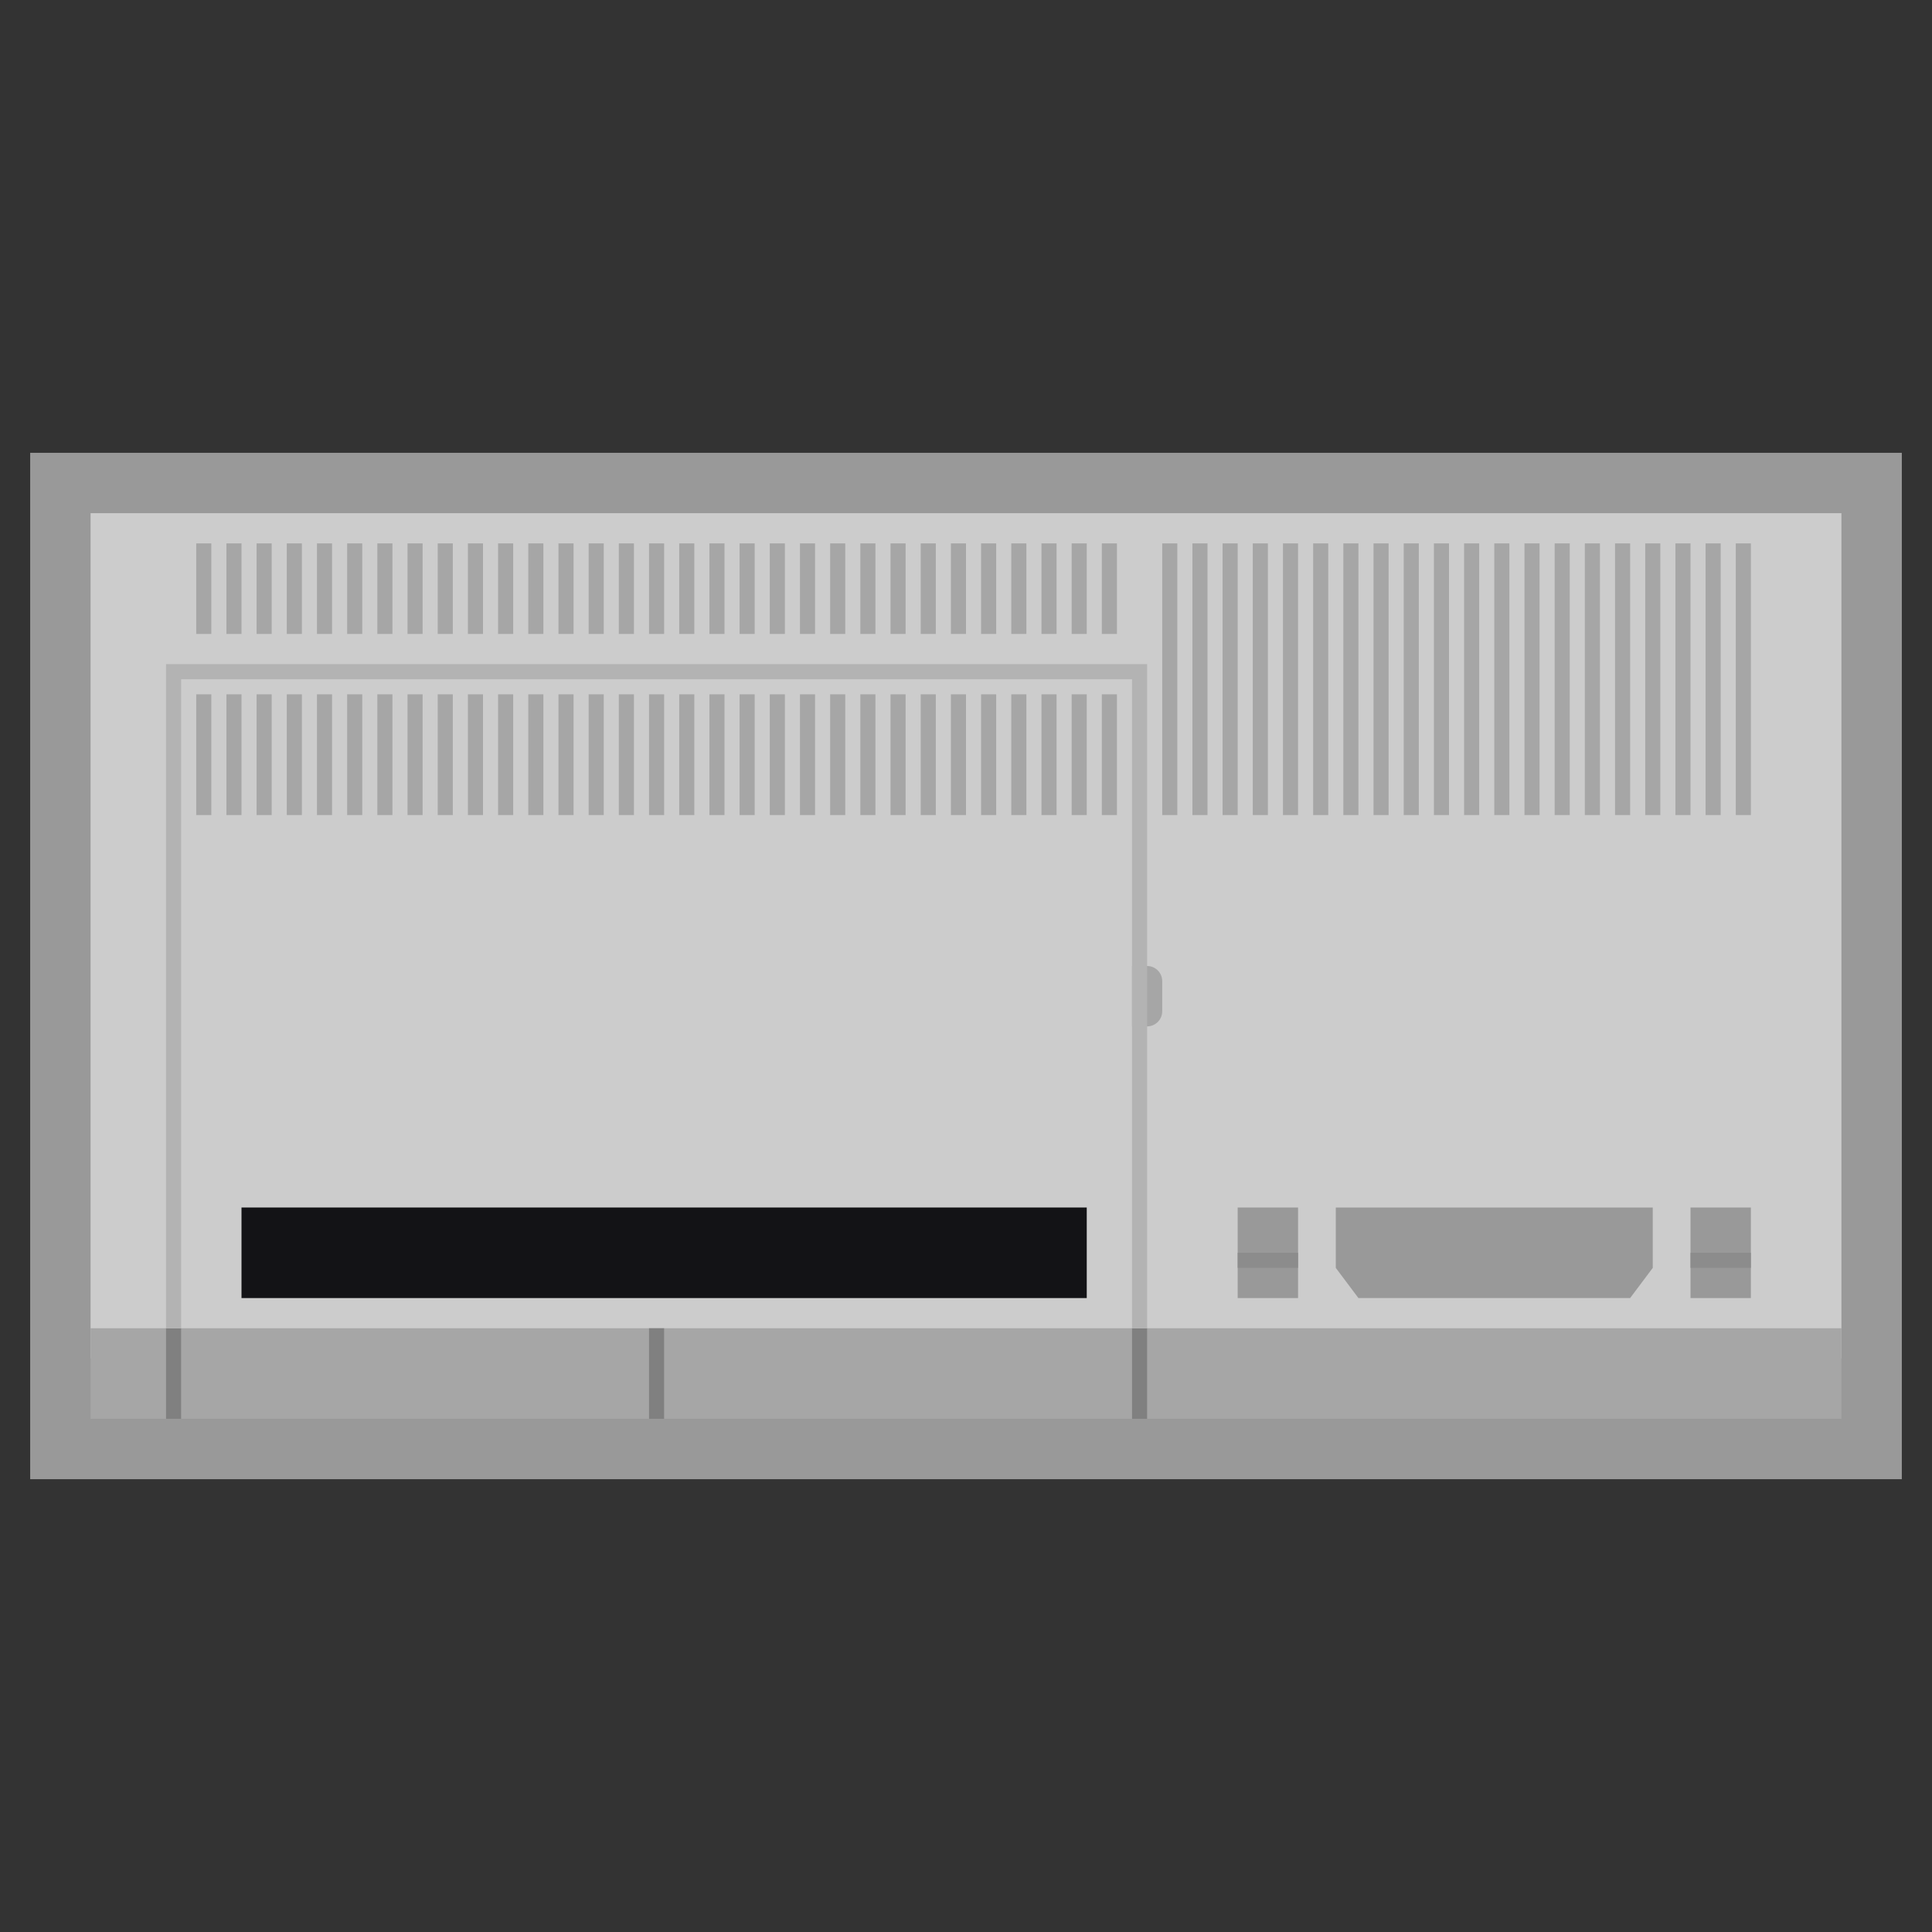 <?xml version="1.0" encoding="UTF-8" standalone="no"?>
<svg
   xmlns:dc="http://purl.org/dc/elements/1.1/"
   xmlns:cc="http://creativecommons.org/ns#"
   xmlns:rdf="http://www.w3.org/1999/02/22-rdf-syntax-ns#"
   xmlns:svg="http://www.w3.org/2000/svg"
   xmlns="http://www.w3.org/2000/svg"
   viewBox="0 0 320 320"
   height="320"
   width="320"
   xml:space="preserve"
   version="1.1"
   id="svg2"><rect x="0" y="0" width="320" height="320" fill="#333333" stroke="none"/><defs
     id="defs6"><clipPath
       id="clipPath16"
       clipPathUnits="userSpaceOnUse"><path
         id="path18"
         d="M 0,256 256,256 256,0 0,0 0,256 Z" /></clipPath><clipPath
       id="clipPath24"
       clipPathUnits="userSpaceOnUse"><path
         id="path26"
         d="M 4,196 252,196 252,60 4,60 4,196 Z" /></clipPath><clipPath
       id="clipPath42"
       clipPathUnits="userSpaceOnUse"><path
         id="path44"
         d="M 0,256 256,256 256,0 0,0 0,256 Z" /></clipPath></defs><g
     transform="matrix(1.25,0,0,-1.25,0,320)"
     id="g10"><g
       id="g12"><g
         clip-path="url(#clipPath16)"
         id="g14"><g
           id="g20"><g
             id="g22" /><g
             id="g28"><g
               style="opacity:0.5"
               id="g30"
               clip-path="url(#clipPath24)"><g
                 id="g32"
                 transform="translate(244,196)"><path
                   id="path34"
                   style="fill:#ffffff;fill-opacity:1;fill-rule:nonzero;stroke:none"
                   d="m 0,0 -232,0 -8,0 0,-8 0,-108 0,-4 0,-8 0,-8 8,0 10,0 2,0 62,0 2,0 62,0 2,0 92,0 8,0 0,8 0,8 0,4 0,108 0,8 -8,0 z" /></g></g></g></g></g></g><path
       id="path36"
       style="fill:#cccccc;fill-opacity:1;fill-rule:nonzero;stroke:none"
       d="m 244,76 -232,0 0,112 232,0 0,-112 z" /><g
       id="g38"><g
         clip-path="url(#clipPath42)"
         id="g40"><g
           transform="translate(152,120)"
           id="g46"><path
             id="path48"
             style="fill:#a6a6a6;fill-opacity:1;fill-rule:nonzero;stroke:none"
             d="m 0,0 -2,0 0,8 2,0 C 1.104,8 2,7.104 2,6 L 2,2 C 2,0.896 1.104,0 0,0" /></g><path
           id="path50"
           style="fill:#a6a6a6;fill-opacity:1;fill-rule:nonzero;stroke:none"
           d="m 244,68 -232,0 0,12 232,0 0,-12 z" /><path
           id="path52"
           style="fill:#808080;fill-opacity:1;fill-rule:nonzero;stroke:none"
           d="m 88,68 -2,0 0,12 2,0 0,-12 z" /><path
           id="path54"
           style="fill:#808080;fill-opacity:1;fill-rule:nonzero;stroke:none"
           d="m 24,68 -2,0 0,12 2,0 0,-12 z" /><path
           id="path56"
           style="fill:#808080;fill-opacity:1;fill-rule:nonzero;stroke:none"
           d="m 152,68 -2,0 0,12 2,0 0,-12 z" /><g
           transform="translate(150,168)"
           id="g58"><path
             id="path60"
             style="fill:#b3b3b3;fill-opacity:1;fill-rule:nonzero;stroke:none"
             d="m 0,0 -126,0 -2,0 0,-2 0,-86 2,0 0,86 126,0 0,-86 2,0 0,86 0,2 -2,0 z" /></g><path
           id="path62"
           style="fill:#131316;fill-opacity:1;fill-rule:nonzero;stroke:none"
           d="m 144,84 -112,0 0,12 112,0 0,-12 z" /><path
           id="path64"
           style="fill:#a6a6a6;fill-opacity:1;fill-rule:nonzero;stroke:none"
           d="m 28,148 -2,0 0,16 2,0 0,-16 z" /><path
           id="path66"
           style="fill:#a6a6a6;fill-opacity:1;fill-rule:nonzero;stroke:none"
           d="m 32,148 -2,0 0,16 2,0 0,-16 z" /><path
           id="path68"
           style="fill:#a6a6a6;fill-opacity:1;fill-rule:nonzero;stroke:none"
           d="m 36,148 -2,0 0,16 2,0 0,-16 z" /><path
           id="path70"
           style="fill:#a6a6a6;fill-opacity:1;fill-rule:nonzero;stroke:none"
           d="m 40,148 -2,0 0,16 2,0 0,-16 z" /><path
           id="path72"
           style="fill:#a6a6a6;fill-opacity:1;fill-rule:nonzero;stroke:none"
           d="m 44,148 -2,0 0,16 2,0 0,-16 z" /><path
           id="path74"
           style="fill:#a6a6a6;fill-opacity:1;fill-rule:nonzero;stroke:none"
           d="m 48,148 -2,0 0,16 2,0 0,-16 z" /><path
           id="path76"
           style="fill:#a6a6a6;fill-opacity:1;fill-rule:nonzero;stroke:none"
           d="m 52,148 -2,0 0,16 2,0 0,-16 z" /><path
           id="path78"
           style="fill:#a6a6a6;fill-opacity:1;fill-rule:nonzero;stroke:none"
           d="m 56,148 -2,0 0,16 2,0 0,-16 z" /><path
           id="path80"
           style="fill:#a6a6a6;fill-opacity:1;fill-rule:nonzero;stroke:none"
           d="m 60,148 -2,0 0,16 2,0 0,-16 z" /><path
           id="path82"
           style="fill:#a6a6a6;fill-opacity:1;fill-rule:nonzero;stroke:none"
           d="m 64,148 -2,0 0,16 2,0 0,-16 z" /><path
           id="path84"
           style="fill:#a6a6a6;fill-opacity:1;fill-rule:nonzero;stroke:none"
           d="m 68,148 -2,0 0,16 2,0 0,-16 z" /><path
           id="path86"
           style="fill:#a6a6a6;fill-opacity:1;fill-rule:nonzero;stroke:none"
           d="m 72,148 -2,0 0,16 2,0 0,-16 z" /><path
           id="path88"
           style="fill:#a6a6a6;fill-opacity:1;fill-rule:nonzero;stroke:none"
           d="m 76,148 -2,0 0,16 2,0 0,-16 z" /><path
           id="path90"
           style="fill:#a6a6a6;fill-opacity:1;fill-rule:nonzero;stroke:none"
           d="m 80,148 -2,0 0,16 2,0 0,-16 z" /><path
           id="path92"
           style="fill:#a6a6a6;fill-opacity:1;fill-rule:nonzero;stroke:none"
           d="m 84,148 -2,0 0,16 2,0 0,-16 z" /><path
           id="path94"
           style="fill:#a6a6a6;fill-opacity:1;fill-rule:nonzero;stroke:none"
           d="m 88,148 -2,0 0,16 2,0 0,-16 z" /><path
           id="path96"
           style="fill:#a6a6a6;fill-opacity:1;fill-rule:nonzero;stroke:none"
           d="m 92,148 -2,0 0,16 2,0 0,-16 z" /><path
           id="path98"
           style="fill:#a6a6a6;fill-opacity:1;fill-rule:nonzero;stroke:none"
           d="m 96,148 -2,0 0,16 2,0 0,-16 z" /><path
           id="path100"
           style="fill:#a6a6a6;fill-opacity:1;fill-rule:nonzero;stroke:none"
           d="m 100,148 -2,0 0,16 2,0 0,-16 z" /><path
           id="path102"
           style="fill:#a6a6a6;fill-opacity:1;fill-rule:nonzero;stroke:none"
           d="m 104,148 -2,0 0,16 2,0 0,-16 z" /><path
           id="path104"
           style="fill:#a6a6a6;fill-opacity:1;fill-rule:nonzero;stroke:none"
           d="m 108,148 -2,0 0,16 2,0 0,-16 z" /><path
           id="path106"
           style="fill:#a6a6a6;fill-opacity:1;fill-rule:nonzero;stroke:none"
           d="m 112,148 -2,0 0,16 2,0 0,-16 z" /><path
           id="path108"
           style="fill:#a6a6a6;fill-opacity:1;fill-rule:nonzero;stroke:none"
           d="m 116,148 -2,0 0,16 2,0 0,-16 z" /><path
           id="path110"
           style="fill:#a6a6a6;fill-opacity:1;fill-rule:nonzero;stroke:none"
           d="m 120,148 -2,0 0,16 2,0 0,-16 z" /><path
           id="path112"
           style="fill:#a6a6a6;fill-opacity:1;fill-rule:nonzero;stroke:none"
           d="m 124,148 -2,0 0,16 2,0 0,-16 z" /><path
           id="path114"
           style="fill:#a6a6a6;fill-opacity:1;fill-rule:nonzero;stroke:none"
           d="m 128,148 -2,0 0,16 2,0 0,-16 z" /><path
           id="path116"
           style="fill:#a6a6a6;fill-opacity:1;fill-rule:nonzero;stroke:none"
           d="m 132,148 -2,0 0,16 2,0 0,-16 z" /><path
           id="path118"
           style="fill:#a6a6a6;fill-opacity:1;fill-rule:nonzero;stroke:none"
           d="m 136,148 -2,0 0,16 2,0 0,-16 z" /><path
           id="path120"
           style="fill:#a6a6a6;fill-opacity:1;fill-rule:nonzero;stroke:none"
           d="m 140,148 -2,0 0,16 2,0 0,-16 z" /><path
           id="path122"
           style="fill:#a6a6a6;fill-opacity:1;fill-rule:nonzero;stroke:none"
           d="m 144,148 -2,0 0,16 2,0 0,-16 z" /><path
           id="path124"
           style="fill:#a6a6a6;fill-opacity:1;fill-rule:nonzero;stroke:none"
           d="m 148,148 -2,0 0,16 2,0 0,-16 z" /><path
           id="path126"
           style="fill:#a6a6a6;fill-opacity:1;fill-rule:nonzero;stroke:none"
           d="m 28,172 -2,0 0,12 2,0 0,-12 z" /><path
           id="path128"
           style="fill:#a6a6a6;fill-opacity:1;fill-rule:nonzero;stroke:none"
           d="m 32,172 -2,0 0,12 2,0 0,-12 z" /><path
           id="path130"
           style="fill:#a6a6a6;fill-opacity:1;fill-rule:nonzero;stroke:none"
           d="m 36,172 -2,0 0,12 2,0 0,-12 z" /><path
           id="path132"
           style="fill:#a6a6a6;fill-opacity:1;fill-rule:nonzero;stroke:none"
           d="m 40,172 -2,0 0,12 2,0 0,-12 z" /><path
           id="path134"
           style="fill:#a6a6a6;fill-opacity:1;fill-rule:nonzero;stroke:none"
           d="m 44,172 -2,0 0,12 2,0 0,-12 z" /><path
           id="path136"
           style="fill:#a6a6a6;fill-opacity:1;fill-rule:nonzero;stroke:none"
           d="m 48,172 -2,0 0,12 2,0 0,-12 z" /><path
           id="path138"
           style="fill:#a6a6a6;fill-opacity:1;fill-rule:nonzero;stroke:none"
           d="m 52,172 -2,0 0,12 2,0 0,-12 z" /><path
           id="path140"
           style="fill:#a6a6a6;fill-opacity:1;fill-rule:nonzero;stroke:none"
           d="m 56,172 -2,0 0,12 2,0 0,-12 z" /><path
           id="path142"
           style="fill:#a6a6a6;fill-opacity:1;fill-rule:nonzero;stroke:none"
           d="m 60,172 -2,0 0,12 2,0 0,-12 z" /><path
           id="path144"
           style="fill:#a6a6a6;fill-opacity:1;fill-rule:nonzero;stroke:none"
           d="m 64,172 -2,0 0,12 2,0 0,-12 z" /><path
           id="path146"
           style="fill:#a6a6a6;fill-opacity:1;fill-rule:nonzero;stroke:none"
           d="m 68,172 -2,0 0,12 2,0 0,-12 z" /><path
           id="path148"
           style="fill:#a6a6a6;fill-opacity:1;fill-rule:nonzero;stroke:none"
           d="m 72,172 -2,0 0,12 2,0 0,-12 z" /><path
           id="path150"
           style="fill:#a6a6a6;fill-opacity:1;fill-rule:nonzero;stroke:none"
           d="m 76,172 -2,0 0,12 2,0 0,-12 z" /><path
           id="path152"
           style="fill:#a6a6a6;fill-opacity:1;fill-rule:nonzero;stroke:none"
           d="m 80,172 -2,0 0,12 2,0 0,-12 z" /><path
           id="path154"
           style="fill:#a6a6a6;fill-opacity:1;fill-rule:nonzero;stroke:none"
           d="m 84,172 -2,0 0,12 2,0 0,-12 z" /><path
           id="path156"
           style="fill:#a6a6a6;fill-opacity:1;fill-rule:nonzero;stroke:none"
           d="m 88,172 -2,0 0,12 2,0 0,-12 z" /><path
           id="path158"
           style="fill:#a6a6a6;fill-opacity:1;fill-rule:nonzero;stroke:none"
           d="m 92,172 -2,0 0,12 2,0 0,-12 z" /><path
           id="path160"
           style="fill:#a6a6a6;fill-opacity:1;fill-rule:nonzero;stroke:none"
           d="m 96,172 -2,0 0,12 2,0 0,-12 z" /><path
           id="path162"
           style="fill:#a6a6a6;fill-opacity:1;fill-rule:nonzero;stroke:none"
           d="m 100,172 -2,0 0,12 2,0 0,-12 z" /><path
           id="path164"
           style="fill:#a6a6a6;fill-opacity:1;fill-rule:nonzero;stroke:none"
           d="m 104,172 -2,0 0,12 2,0 0,-12 z" /><path
           id="path166"
           style="fill:#a6a6a6;fill-opacity:1;fill-rule:nonzero;stroke:none"
           d="m 108,172 -2,0 0,12 2,0 0,-12 z" /><path
           id="path168"
           style="fill:#a6a6a6;fill-opacity:1;fill-rule:nonzero;stroke:none"
           d="m 112,172 -2,0 0,12 2,0 0,-12 z" /><path
           id="path170"
           style="fill:#a6a6a6;fill-opacity:1;fill-rule:nonzero;stroke:none"
           d="m 116,172 -2,0 0,12 2,0 0,-12 z" /><path
           id="path172"
           style="fill:#a6a6a6;fill-opacity:1;fill-rule:nonzero;stroke:none"
           d="m 120,172 -2,0 0,12 2,0 0,-12 z" /><path
           id="path174"
           style="fill:#a6a6a6;fill-opacity:1;fill-rule:nonzero;stroke:none"
           d="m 124,172 -2,0 0,12 2,0 0,-12 z" /><path
           id="path176"
           style="fill:#a6a6a6;fill-opacity:1;fill-rule:nonzero;stroke:none"
           d="m 128,172 -2,0 0,12 2,0 0,-12 z" /><path
           id="path178"
           style="fill:#a6a6a6;fill-opacity:1;fill-rule:nonzero;stroke:none"
           d="m 132,172 -2,0 0,12 2,0 0,-12 z" /><path
           id="path180"
           style="fill:#a6a6a6;fill-opacity:1;fill-rule:nonzero;stroke:none"
           d="m 136,172 -2,0 0,12 2,0 0,-12 z" /><path
           id="path182"
           style="fill:#a6a6a6;fill-opacity:1;fill-rule:nonzero;stroke:none"
           d="m 140,172 -2,0 0,12 2,0 0,-12 z" /><path
           id="path184"
           style="fill:#a6a6a6;fill-opacity:1;fill-rule:nonzero;stroke:none"
           d="m 144,172 -2,0 0,12 2,0 0,-12 z" /><path
           id="path186"
           style="fill:#a6a6a6;fill-opacity:1;fill-rule:nonzero;stroke:none"
           d="m 148,172 -2,0 0,12 2,0 0,-12 z" /><path
           id="path188"
           style="fill:#a6a6a6;fill-opacity:1;fill-rule:nonzero;stroke:none"
           d="m 156,148 -2,0 0,36 2,0 0,-36 z" /><path
           id="path190"
           style="fill:#a6a6a6;fill-opacity:1;fill-rule:nonzero;stroke:none"
           d="m 160,148 -2,0 0,36 2,0 0,-36 z" /><path
           id="path192"
           style="fill:#a6a6a6;fill-opacity:1;fill-rule:nonzero;stroke:none"
           d="m 164,148 -2,0 0,36 2,0 0,-36 z" /><path
           id="path194"
           style="fill:#a6a6a6;fill-opacity:1;fill-rule:nonzero;stroke:none"
           d="m 168,148 -2,0 0,36 2,0 0,-36 z" /><path
           id="path196"
           style="fill:#a6a6a6;fill-opacity:1;fill-rule:nonzero;stroke:none"
           d="m 172,148 -2,0 0,36 2,0 0,-36 z" /><path
           id="path198"
           style="fill:#a6a6a6;fill-opacity:1;fill-rule:nonzero;stroke:none"
           d="m 176,148 -2,0 0,36 2,0 0,-36 z" /><path
           id="path200"
           style="fill:#a6a6a6;fill-opacity:1;fill-rule:nonzero;stroke:none"
           d="m 180,148 -2,0 0,36 2,0 0,-36 z" /><path
           id="path202"
           style="fill:#a6a6a6;fill-opacity:1;fill-rule:nonzero;stroke:none"
           d="m 184,148 -2,0 0,36 2,0 0,-36 z" /><path
           id="path204"
           style="fill:#a6a6a6;fill-opacity:1;fill-rule:nonzero;stroke:none"
           d="m 188,148 -2,0 0,36 2,0 0,-36 z" /><path
           id="path206"
           style="fill:#a6a6a6;fill-opacity:1;fill-rule:nonzero;stroke:none"
           d="m 192,148 -2,0 0,36 2,0 0,-36 z" /><path
           id="path208"
           style="fill:#a6a6a6;fill-opacity:1;fill-rule:nonzero;stroke:none"
           d="m 196,148 -2,0 0,36 2,0 0,-36 z" /><path
           id="path210"
           style="fill:#a6a6a6;fill-opacity:1;fill-rule:nonzero;stroke:none"
           d="m 200,148 -2,0 0,36 2,0 0,-36 z" /><path
           id="path212"
           style="fill:#a6a6a6;fill-opacity:1;fill-rule:nonzero;stroke:none"
           d="m 204,148 -2,0 0,36 2,0 0,-36 z" /><path
           id="path214"
           style="fill:#a6a6a6;fill-opacity:1;fill-rule:nonzero;stroke:none"
           d="m 208,148 -2,0 0,36 2,0 0,-36 z" /><path
           id="path216"
           style="fill:#a6a6a6;fill-opacity:1;fill-rule:nonzero;stroke:none"
           d="m 212,148 -2,0 0,36 2,0 0,-36 z" /><path
           id="path218"
           style="fill:#a6a6a6;fill-opacity:1;fill-rule:nonzero;stroke:none"
           d="m 216,148 -2,0 0,36 2,0 0,-36 z" /><path
           id="path220"
           style="fill:#a6a6a6;fill-opacity:1;fill-rule:nonzero;stroke:none"
           d="m 220,148 -2,0 0,36 2,0 0,-36 z" /><path
           id="path222"
           style="fill:#a6a6a6;fill-opacity:1;fill-rule:nonzero;stroke:none"
           d="m 224,148 -2,0 0,36 2,0 0,-36 z" /><path
           id="path224"
           style="fill:#a6a6a6;fill-opacity:1;fill-rule:nonzero;stroke:none"
           d="m 228,148 -2,0 0,36 2,0 0,-36 z" /><path
           id="path226"
           style="fill:#a6a6a6;fill-opacity:1;fill-rule:nonzero;stroke:none"
           d="m 232,148 -2,0 0,36 2,0 0,-36 z" /><path
           id="path228"
           style="fill:#999999;fill-opacity:1;fill-rule:nonzero;stroke:none"
           d="m 172,84 -8,0 0,12 8,0 0,-12 z" /><path
           id="path230"
           style="fill:#8c8c8c;fill-opacity:1;fill-rule:nonzero;stroke:none"
           d="m 172,88 -8,0 0,2 8,0 0,-2 z" /><path
           id="path232"
           style="fill:#999999;fill-opacity:1;fill-rule:nonzero;stroke:none"
           d="m 232,84 -8,0 0,12 8,0 0,-12 z" /><path
           id="path234"
           style="fill:#8c8c8c;fill-opacity:1;fill-rule:nonzero;stroke:none"
           d="m 232,88 -8,0 0,2 8,0 0,-2 z" /><g
           transform="translate(216,84)"
           id="g236"><path
             id="path238"
             style="fill:#999999;fill-opacity:1;fill-rule:nonzero;stroke:none"
             d="m 0,0 -36,0 -3,4 0,8 L 3,12 3,4 0,0 Z" /></g></g></g></g></svg>